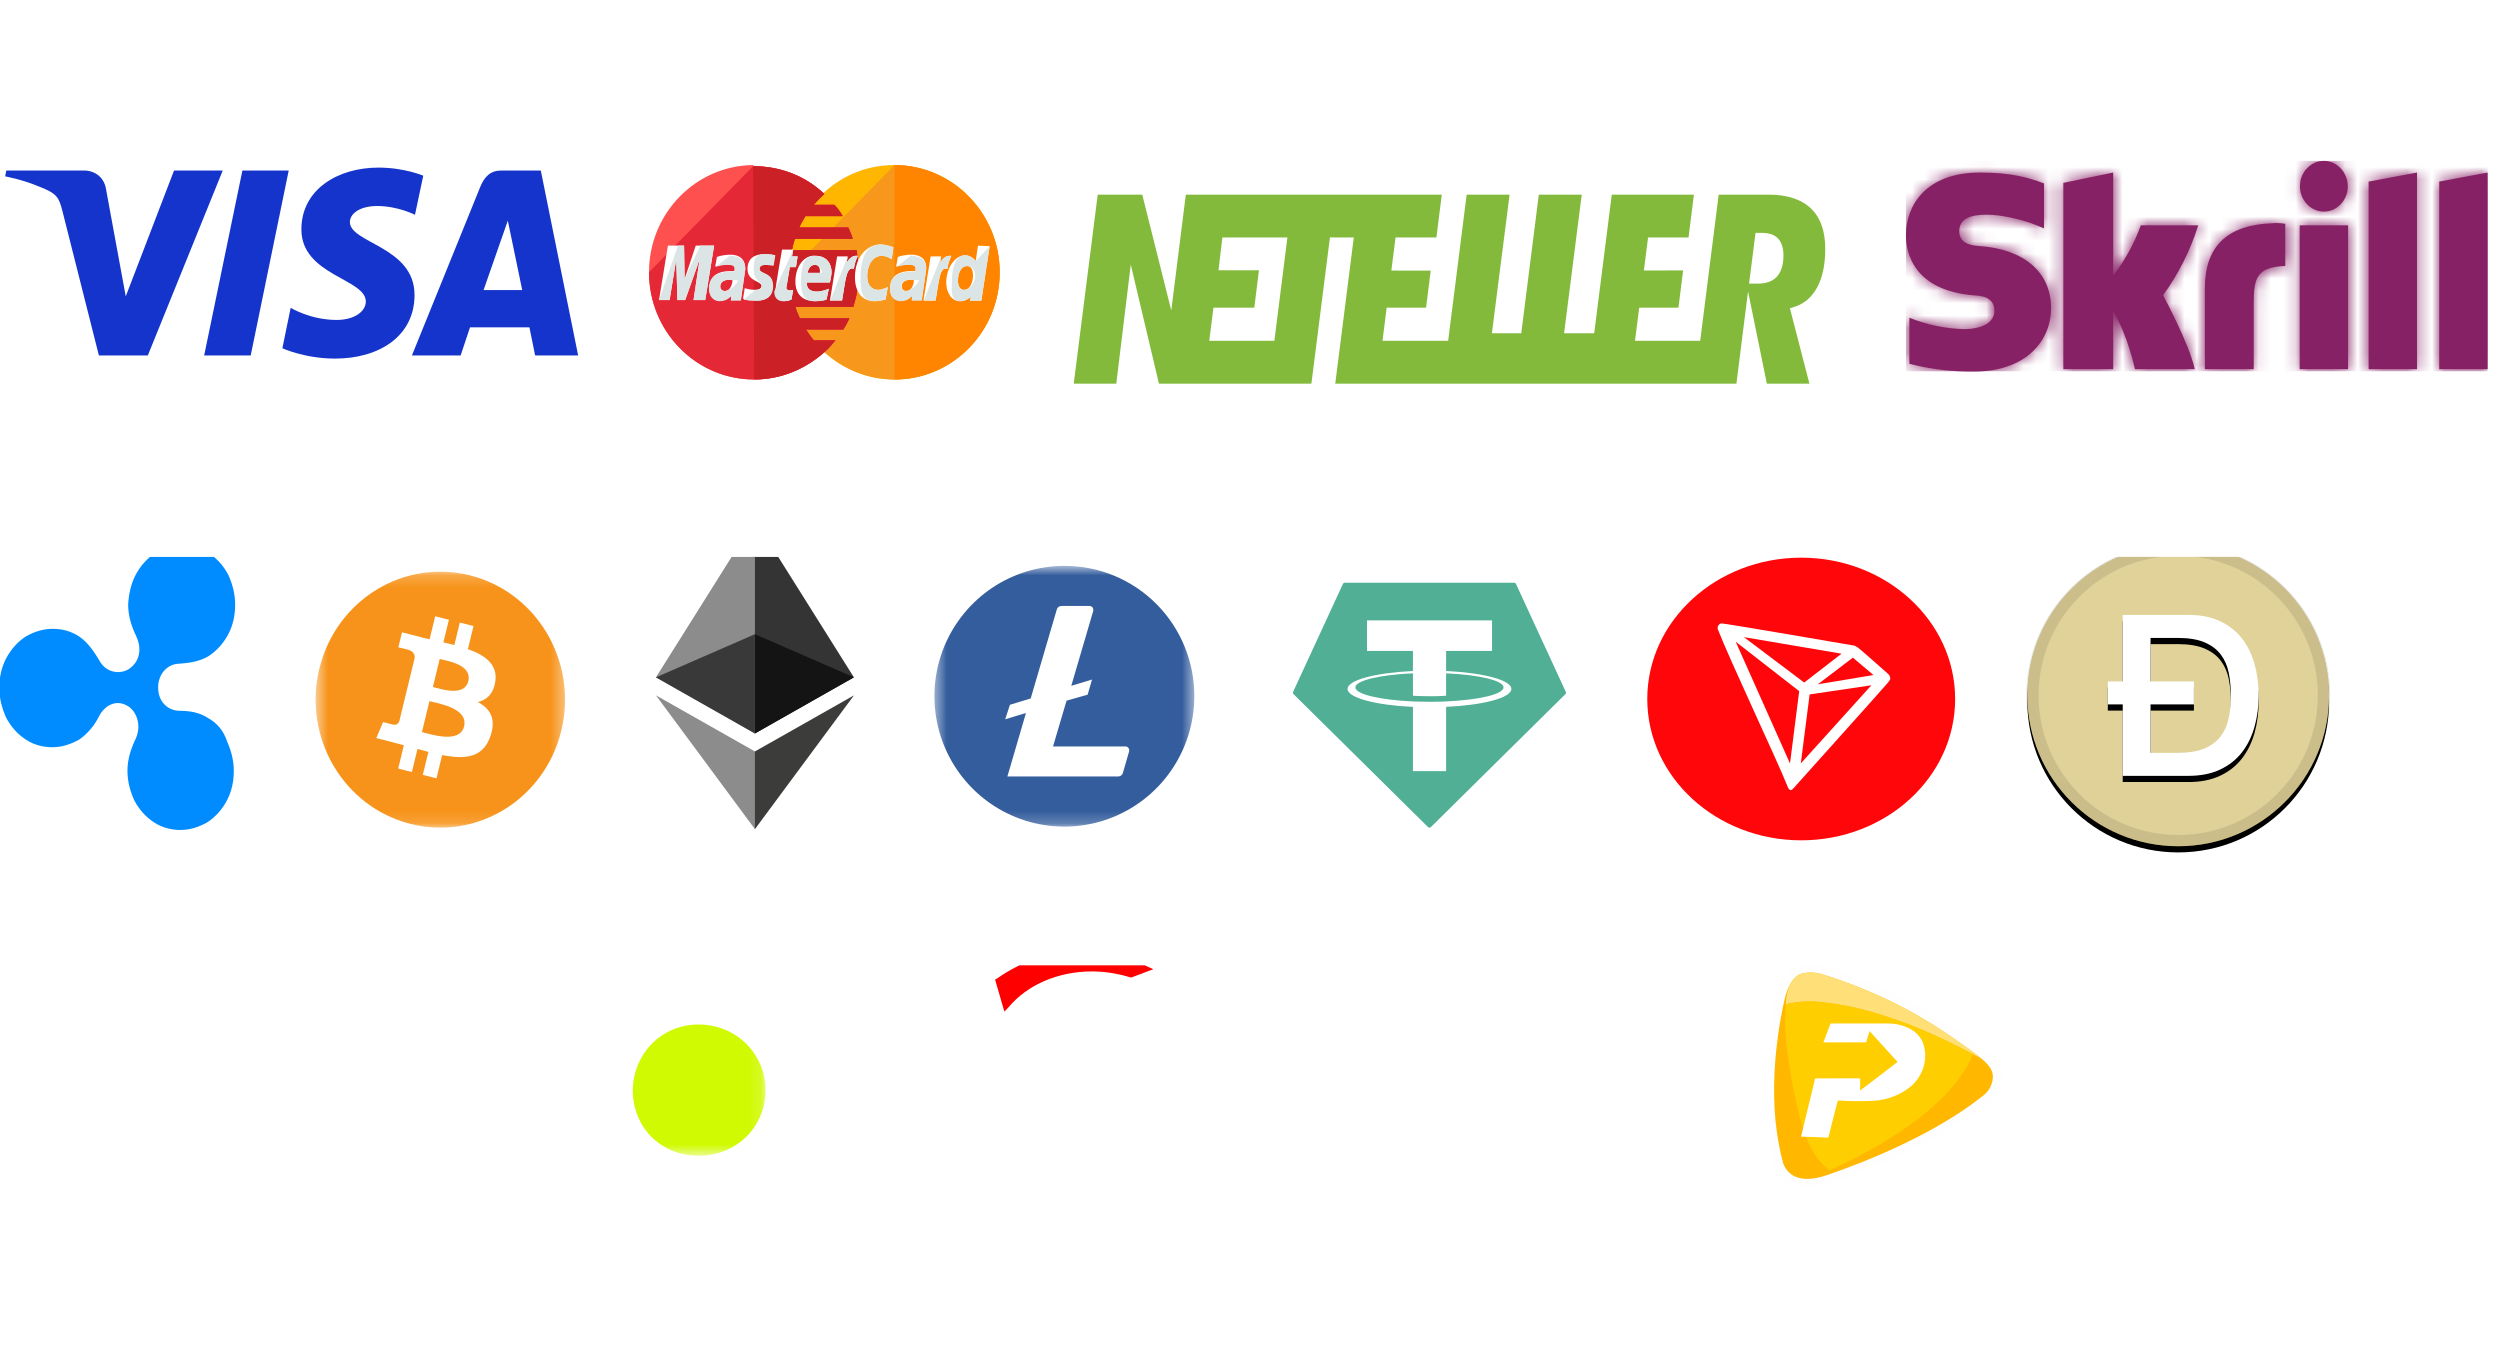 <svg width="202" height="110" viewBox="0 0 202 110" fill="none" xmlns="http://www.w3.org/2000/svg">
<path d="M30.582 13.542C27.299 13.542 24.352 15.303 24.352 18.535C24.352 22.257 29.558 22.511 29.558 24.363C29.558 25.143 28.676 25.851 27.193 25.851C25.075 25.851 23.487 24.871 23.487 24.871L22.816 28.139C22.816 28.139 24.634 28.974 27.07 28.974C30.67 28.974 33.494 27.14 33.494 23.836C33.494 19.915 28.27 19.66 28.27 17.936C28.27 17.318 28.994 16.646 30.476 16.646C32.153 16.646 33.53 17.355 33.53 17.355L34.2 14.195C34.183 14.195 32.682 13.542 30.582 13.542ZM0.507 13.778L0.418 14.25C0.418 14.25 1.795 14.504 3.048 15.031C4.654 15.63 4.76 15.975 5.043 17.046L7.99 28.72H11.944L17.998 13.778H14.062L10.161 23.945L8.573 15.321C8.432 14.341 7.69 13.778 6.772 13.778H0.507ZM19.586 13.778L16.497 28.72H20.257L23.328 13.778H19.586ZM40.519 13.778C39.619 13.778 39.142 14.268 38.789 15.14L33.283 28.72H37.219L37.977 26.451H42.778L43.237 28.72H46.714L43.696 13.778H40.519ZM41.031 17.827L42.196 23.437H39.072L41.031 17.827Z" fill="#1434CB"/>
<path d="M80.775 22C80.775 26.767 76.997 30.663 72.274 30.663C67.597 30.663 63.773 26.767 63.773 22C63.773 17.233 67.552 13.338 72.229 13.338C76.997 13.338 80.775 17.233 80.775 22Z" fill="#FFB600"/>
<path d="M72.274 13.338C76.952 13.338 80.775 17.233 80.775 22C80.775 26.767 76.997 30.663 72.274 30.663C67.597 30.663 63.773 26.767 63.773 22" fill="#F7981D"/>
<path d="M72.274 13.338C76.952 13.338 80.775 17.233 80.775 22C80.775 26.767 76.997 30.663 72.274 30.663" fill="#FF8500"/>
<path d="M60.85 13.338C56.217 13.383 52.439 17.233 52.439 22C52.439 26.767 56.217 30.663 60.94 30.663C63.144 30.663 65.123 29.792 66.652 28.417C66.967 28.142 67.237 27.821 67.507 27.5H65.752C65.528 27.225 65.303 26.904 65.123 26.629H68.136C68.316 26.354 68.496 26.033 68.631 25.712H64.628C64.493 25.438 64.358 25.117 64.268 24.796H68.946C69.216 23.925 69.396 23.008 69.396 22.046C69.396 21.404 69.306 20.808 69.216 20.212H63.998C64.043 19.892 64.133 19.617 64.223 19.296H68.901C68.811 18.975 68.676 18.654 68.541 18.379H64.583C64.718 18.058 64.898 17.783 65.078 17.462H68.091C67.911 17.142 67.686 16.821 67.417 16.546H65.752C66.022 16.225 66.292 15.95 66.607 15.675C65.123 14.254 63.099 13.429 60.895 13.429C60.895 13.338 60.895 13.338 60.85 13.338Z" fill="#FF5050"/>
<path d="M52.439 22C52.439 26.767 56.217 30.663 60.94 30.663C63.144 30.663 65.123 29.792 66.652 28.417C66.967 28.142 67.237 27.821 67.507 27.5H65.752C65.528 27.225 65.303 26.904 65.123 26.629H68.136C68.316 26.354 68.496 26.033 68.631 25.712H64.628C64.493 25.438 64.358 25.117 64.268 24.796H68.946C69.216 23.925 69.396 23.008 69.396 22.046C69.396 21.404 69.306 20.808 69.216 20.212H63.998C64.043 19.892 64.133 19.617 64.223 19.296H68.901C68.811 18.975 68.676 18.654 68.541 18.379H64.583C64.718 18.058 64.898 17.783 65.078 17.462H68.091C67.911 17.142 67.686 16.821 67.417 16.546H65.752C66.022 16.225 66.292 15.95 66.607 15.675C65.123 14.254 63.099 13.429 60.895 13.429H60.85" fill="#E52836"/>
<path d="M60.94 30.663C63.144 30.663 65.123 29.792 66.652 28.417C66.967 28.142 67.237 27.821 67.507 27.5H65.753C65.528 27.225 65.303 26.904 65.123 26.629H68.136C68.316 26.354 68.496 26.033 68.631 25.712H64.628C64.493 25.438 64.358 25.117 64.268 24.796H68.946C69.216 23.925 69.396 23.008 69.396 22.046C69.396 21.404 69.306 20.808 69.216 20.212H63.998C64.043 19.892 64.133 19.617 64.223 19.296H68.901C68.811 18.975 68.676 18.654 68.541 18.379H64.583C64.718 18.058 64.898 17.783 65.078 17.462H68.091C67.912 17.142 67.687 16.821 67.417 16.546H65.753C66.022 16.225 66.292 15.95 66.607 15.675C65.123 14.254 63.099 13.429 60.895 13.429H60.85" fill="#CB2026"/>
<path d="M63.953 24.2L64.088 23.421C64.043 23.421 63.953 23.467 63.863 23.467C63.548 23.467 63.504 23.283 63.548 23.192L63.818 21.587H64.313L64.448 20.717H63.998L64.088 20.167H63.189C63.189 20.167 62.649 23.192 62.649 23.558C62.649 24.108 62.964 24.337 63.368 24.337C63.638 24.337 63.863 24.246 63.953 24.2ZM64.268 22.733C64.268 24.017 65.123 24.337 65.842 24.337C66.517 24.337 66.787 24.2 66.787 24.2L66.967 23.329C66.967 23.329 66.472 23.558 66.022 23.558C65.033 23.558 65.213 22.825 65.213 22.825H67.057C67.057 22.825 67.192 22.229 67.192 22C67.192 21.404 66.877 20.671 65.887 20.671C64.943 20.579 64.268 21.587 64.268 22.733ZM65.842 21.404C66.337 21.404 66.247 22 66.247 22.046H65.258C65.258 22 65.347 21.404 65.842 21.404ZM71.555 24.2L71.734 23.192C71.734 23.192 71.285 23.421 70.97 23.421C70.34 23.421 70.07 22.917 70.07 22.367C70.07 21.267 70.61 20.671 71.24 20.671C71.689 20.671 72.049 20.946 72.049 20.946L72.184 19.983C72.184 19.983 71.644 19.754 71.15 19.754C70.115 19.754 69.081 20.671 69.081 22.413C69.081 23.558 69.621 24.337 70.7 24.337C71.06 24.337 71.555 24.2 71.555 24.2ZM59.006 20.579C58.376 20.579 57.926 20.762 57.926 20.762L57.791 21.542C57.791 21.542 58.196 21.358 58.781 21.358C59.096 21.358 59.365 21.404 59.365 21.679C59.365 21.863 59.321 21.908 59.321 21.908H58.916C58.151 21.908 57.297 22.229 57.297 23.283C57.297 24.108 57.836 24.292 58.151 24.292C58.781 24.292 59.051 23.879 59.096 23.879L59.051 24.246H59.86L60.22 21.725C60.22 20.625 59.321 20.579 59.006 20.579ZM59.186 22.642C59.186 22.779 59.096 23.512 58.556 23.512C58.286 23.512 58.196 23.283 58.196 23.146C58.196 22.917 58.331 22.596 59.006 22.596C59.141 22.642 59.186 22.642 59.186 22.642ZM61.075 24.292C61.3 24.292 62.424 24.337 62.424 23.1C62.424 21.954 61.345 22.183 61.345 21.725C61.345 21.496 61.525 21.404 61.839 21.404C61.974 21.404 62.469 21.45 62.469 21.45L62.604 20.625C62.604 20.625 62.289 20.533 61.749 20.533C61.075 20.533 60.4 20.808 60.4 21.725C60.4 22.779 61.525 22.688 61.525 23.1C61.525 23.375 61.21 23.421 60.985 23.421C60.58 23.421 60.175 23.283 60.175 23.283L60.04 24.108C60.085 24.2 60.31 24.292 61.075 24.292ZM79.021 19.846L78.841 21.083C78.841 21.083 78.481 20.625 77.986 20.625C77.177 20.625 76.457 21.633 76.457 22.825C76.457 23.558 76.817 24.337 77.582 24.337C78.121 24.337 78.436 23.971 78.436 23.971L78.391 24.292H79.291L79.965 19.892L79.021 19.846ZM78.616 22.275C78.616 22.779 78.391 23.421 77.896 23.421C77.582 23.421 77.402 23.146 77.402 22.688C77.402 21.954 77.716 21.496 78.121 21.496C78.436 21.496 78.616 21.725 78.616 22.275ZM54.103 24.246L54.643 20.946L54.733 24.246H55.362L56.532 20.946L56.037 24.246H56.982L57.701 19.846H56.217L55.318 22.55L55.273 19.846H53.968L53.248 24.246H54.103ZM68.046 24.246C68.316 22.733 68.361 21.496 68.991 21.725C69.081 21.129 69.216 20.9 69.306 20.671H69.126C68.721 20.671 68.406 21.221 68.406 21.221L68.496 20.717H67.641L67.057 24.292H68.046V24.246ZM73.624 20.579C72.994 20.579 72.544 20.762 72.544 20.762L72.409 21.542C72.409 21.542 72.814 21.358 73.399 21.358C73.713 21.358 73.983 21.404 73.983 21.679C73.983 21.863 73.938 21.908 73.938 21.908H73.534C72.769 21.908 71.914 22.229 71.914 23.283C71.914 24.108 72.454 24.292 72.769 24.292C73.399 24.292 73.668 23.879 73.713 23.879L73.668 24.246H74.478L74.838 21.725C74.883 20.625 73.938 20.579 73.624 20.579ZM73.848 22.642C73.848 22.779 73.758 23.512 73.219 23.512C72.949 23.512 72.859 23.283 72.859 23.146C72.859 22.917 72.994 22.596 73.668 22.596C73.803 22.642 73.803 22.642 73.848 22.642ZM75.603 24.246C75.872 22.733 75.917 21.496 76.547 21.725C76.637 21.129 76.772 20.9 76.862 20.671H76.682C76.277 20.671 75.962 21.221 75.962 21.221L76.052 20.717H75.198L74.613 24.292H75.603V24.246Z" fill="white"/>
<path d="M62.559 23.558C62.559 24.108 62.874 24.337 63.279 24.337C63.593 24.337 63.863 24.246 63.953 24.2L64.088 23.421C64.043 23.421 63.953 23.467 63.863 23.467C63.548 23.467 63.504 23.283 63.548 23.192L63.818 21.587H64.313L64.448 20.717H63.998L64.088 20.167M64.718 22.733C64.718 24.017 65.123 24.337 65.842 24.337C66.517 24.337 66.787 24.2 66.787 24.2L66.967 23.329C66.967 23.329 66.472 23.558 66.022 23.558C65.033 23.558 65.213 22.825 65.213 22.825H67.057C67.057 22.825 67.192 22.229 67.192 22C67.192 21.404 66.877 20.671 65.887 20.671C64.943 20.579 64.718 21.587 64.718 22.733ZM65.842 21.404C66.337 21.404 66.427 22 66.427 22.046H65.258C65.258 22 65.347 21.404 65.842 21.404ZM71.555 24.2L71.734 23.192C71.734 23.192 71.285 23.421 70.97 23.421C70.34 23.421 70.07 22.917 70.07 22.367C70.07 21.267 70.61 20.671 71.24 20.671C71.689 20.671 72.049 20.946 72.049 20.946L72.184 19.983C72.184 19.983 71.644 19.754 71.15 19.754C70.115 19.754 69.531 20.671 69.531 22.413C69.531 23.558 69.621 24.337 70.7 24.337C71.06 24.337 71.555 24.2 71.555 24.2ZM57.791 21.587C57.791 21.587 58.196 21.404 58.781 21.404C59.096 21.404 59.365 21.45 59.365 21.725C59.365 21.908 59.321 21.954 59.321 21.954H58.916C58.151 21.954 57.297 22.275 57.297 23.329C57.297 24.154 57.836 24.337 58.151 24.337C58.781 24.337 59.051 23.925 59.096 23.925L59.051 24.292H59.86L60.22 21.771C60.22 20.717 59.321 20.671 58.961 20.671M59.635 22.642C59.635 22.779 59.096 23.512 58.556 23.512C58.286 23.512 58.196 23.283 58.196 23.146C58.196 22.917 58.331 22.596 59.006 22.596C59.141 22.642 59.635 22.642 59.635 22.642ZM60.085 24.2C60.085 24.2 60.355 24.292 61.12 24.292C61.345 24.292 62.469 24.337 62.469 23.1C62.469 21.954 61.389 22.183 61.389 21.725C61.389 21.496 61.569 21.404 61.884 21.404C62.019 21.404 62.514 21.45 62.514 21.45L62.649 20.625C62.649 20.625 62.334 20.533 61.794 20.533C61.12 20.533 60.895 20.808 60.895 21.725C60.895 22.779 61.569 22.688 61.569 23.1C61.569 23.375 61.255 23.421 61.03 23.421M78.841 21.083C78.841 21.083 78.481 20.625 77.986 20.625C77.177 20.625 76.907 21.633 76.907 22.825C76.907 23.558 76.817 24.337 77.582 24.337C78.121 24.337 78.436 23.971 78.436 23.971L78.391 24.292H79.291L79.965 19.892M78.796 22.275C78.796 22.779 78.391 23.421 77.896 23.421C77.582 23.421 77.402 23.146 77.402 22.688C77.402 21.954 77.716 21.496 78.121 21.496C78.436 21.496 78.796 21.725 78.796 22.275ZM54.103 24.246L54.643 20.946L54.733 24.246H55.362L56.532 20.946L56.037 24.246H56.982L57.701 19.846H56.577L55.318 22.55L55.273 19.846H54.778L53.248 24.246H54.103ZM67.102 24.246H68.046C68.316 22.733 68.361 21.496 68.991 21.725C69.081 21.129 69.216 20.9 69.306 20.671H69.126C68.721 20.671 68.406 21.221 68.406 21.221L68.496 20.717M72.409 21.587C72.409 21.587 72.814 21.404 73.399 21.404C73.713 21.404 73.983 21.45 73.983 21.725C73.983 21.908 73.938 21.954 73.938 21.954H73.534C72.769 21.954 71.914 22.275 71.914 23.329C71.914 24.154 72.454 24.337 72.769 24.337C73.399 24.337 73.668 23.925 73.713 23.925L73.668 24.292H74.478L74.838 21.771C74.838 20.717 73.938 20.671 73.579 20.671M74.253 22.642C74.253 22.779 73.713 23.512 73.174 23.512C72.904 23.512 72.814 23.283 72.814 23.146C72.814 22.917 72.949 22.596 73.624 22.596C73.803 22.642 74.253 22.642 74.253 22.642ZM74.658 24.246H75.603C75.872 22.733 75.917 21.496 76.547 21.725C76.637 21.129 76.772 20.9 76.862 20.671H76.682C76.277 20.671 75.962 21.221 75.962 21.221L76.052 20.717" fill="#DCE5E5"/>
<path d="M146.371 16.888C145.597 16.116 144.426 15.727 142.891 15.727H138.87L137.376 27.537H132.109L132.448 24.858H135.62L135.996 21.848L132.825 21.855L133.165 19.187H136.433L136.867 15.728H130.231L128.812 26.93H126.377L127.805 15.727H124.336L122.917 26.93H120.545L121.975 15.727H118.507L117.011 27.537H111.706L112.042 24.858H115.227L115.603 21.865L112.421 21.861L112.759 19.188H116.063L116.495 15.727H95.815L94.638 25.085L92.294 15.727H88.695L86.758 31H90.195L91.367 21.383L93.642 31H105.961L107.459 19.187H109.386L107.888 31H140.302L141.242 23.543L142.762 31H146.201L144.625 24.907L144.986 24.794C145.78 24.546 146.399 24.014 146.83 23.217C147.261 22.412 147.48 21.379 147.48 20.137C147.48 18.692 147.117 17.629 146.37 16.887L146.371 16.888ZM102.97 27.537H97.708L98.048 24.858H101.348L101.723 21.84H98.454L98.769 19.188H104.023L102.969 27.537L102.97 27.537ZM143.537 22.393C143.191 22.744 142.69 22.916 142.004 22.916H141.324L141.846 18.817H142.346C142.915 18.817 143.33 18.95 143.617 19.221C143.84 19.434 144.106 19.854 144.106 20.649C144.105 21.61 143.796 22.127 143.536 22.392L143.537 22.393Z" fill="#83BA3B"/>
<path d="M185.814 29.833H189.724V18.207H185.814V29.833ZM183.602 18.039C179.988 18.165 178.152 19.88 178.152 23.288V29.833H182.101V24.501C182.101 22.451 182.358 21.573 184.649 21.489V18.081C184.392 18.039 184.116 18.018 183.839 18.018L183.602 18.039ZM154 19.001C154 20.34 154.553 23.497 159.589 23.873C160.023 23.894 161.149 23.978 161.149 25.107C161.149 26.027 160.221 26.592 158.661 26.592C157.16 26.55 155.679 26.236 154.276 25.672V29.394C155.975 29.833 157.732 30.042 159.49 30.021C163.795 30.021 165.73 27.449 165.73 24.898C165.73 22.012 163.558 20.13 159.944 19.88C159.45 19.838 158.305 19.775 158.305 18.667C158.305 17.349 159.944 17.349 160.576 17.349C161.662 17.349 163.064 17.684 164.071 18.018C164.071 18.018 164.624 18.228 165.118 18.437L165.158 18.458V14.819L165.098 14.798C163.913 14.359 162.531 13.941 159.984 13.941C155.56 13.941 154 16.659 154 19.001ZM166.718 14.777V29.833H170.746V25.17C171.911 27.031 172.504 29.833 172.504 29.833H177.342C176.868 27.721 174.775 23.852 174.775 23.852C176.019 22.159 176.967 20.256 177.618 18.207H172.978C172.445 19.67 171.694 21.05 170.746 22.263V13.941L166.718 14.777ZM191.383 14.673V29.833H195.293V13.941L191.383 14.673ZM197.09 14.673V29.833H201V13.941L197.09 14.673ZM187.769 13C186.703 13 185.834 13.92 185.834 15.049C185.834 16.178 186.703 17.098 187.769 17.098C188.835 17.098 189.704 16.178 189.704 15.049C189.684 13.92 188.835 13 187.769 13Z" fill="#872165"/>
<mask id="mask0_167_9" style="mask-type:luminance" maskUnits="userSpaceOnUse" x="154" y="13" width="47" height="18">
<path d="M185.814 29.833H189.724V18.207H185.814V29.833ZM183.602 18.039C179.988 18.165 178.152 19.88 178.152 23.288V29.833H182.101V24.501C182.101 22.451 182.358 21.573 184.649 21.489V18.081C184.392 18.039 184.116 18.018 183.839 18.018L183.602 18.039ZM154 19.001C154 20.34 154.553 23.497 159.589 23.873C160.023 23.894 161.149 23.978 161.149 25.107C161.149 26.027 160.221 26.592 158.661 26.592C157.16 26.55 155.679 26.236 154.276 25.672V29.394C155.975 29.833 157.732 30.042 159.49 30.021C163.795 30.021 165.73 27.449 165.73 24.898C165.73 22.012 163.558 20.13 159.944 19.88C159.45 19.838 158.305 19.775 158.305 18.667C158.305 17.349 159.944 17.349 160.576 17.349C161.662 17.349 163.064 17.684 164.071 18.018C164.071 18.018 164.624 18.228 165.118 18.437L165.158 18.458V14.819L165.098 14.798C163.913 14.359 162.531 13.941 159.984 13.941C155.56 13.941 154 16.659 154 19.001ZM166.718 14.777V29.833H170.746V25.17C171.911 27.031 172.504 29.833 172.504 29.833H177.342C176.868 27.721 174.775 23.852 174.775 23.852C176.019 22.159 176.967 20.256 177.618 18.207H172.978C172.445 19.67 171.694 21.05 170.746 22.263V13.941L166.718 14.777ZM191.383 14.673V29.833H195.293V13.941L191.383 14.673ZM197.09 14.673V29.833H201V13.941L197.09 14.673ZM187.769 13C186.703 13 185.834 13.92 185.834 15.049C185.834 16.178 186.703 17.098 187.769 17.098C188.835 17.098 189.704 16.178 189.704 15.049C189.684 13.92 188.835 13 187.769 13Z" fill="white"/>
</mask>
<g mask="url(#mask0_167_9)">
<path d="M201 13H154V30H201V13Z" fill="#872165"/>
</g>
<g clip-path="url(#clip0_167_9)">
<path d="M16.852 58.045C16.136 57.555 15.31 57.432 14.484 57.432C13.823 57.432 12.777 56.941 12.777 55.531C12.777 55.04 12.942 54.549 13.272 54.181C13.603 53.813 14.043 53.629 14.484 53.629C15.31 53.568 16.136 53.445 16.852 53.016C17.513 52.587 18.064 51.973 18.449 51.237C18.835 50.501 19 49.704 19 48.845C19 47.987 18.78 47.189 18.449 46.453C18.064 45.717 17.513 45.104 16.852 44.675C16.191 44.245 15.475 44.061 14.704 44.061C13.933 44.061 13.217 44.307 12.556 44.675C11.896 45.104 11.345 45.717 10.959 46.453C10.574 47.189 10.409 47.987 10.354 48.845C10.354 49.765 10.629 50.624 11.014 51.421C11.345 52.096 11.51 53.323 10.409 54.059C10.023 54.304 9.527 54.365 9.087 54.243C8.646 54.12 8.261 53.813 8.04 53.384C7.6 52.648 7.104 51.912 6.388 51.421C5.727 50.992 5.011 50.808 4.24 50.808C3.469 50.808 2.754 51.053 2.093 51.421C1.432 51.851 0.881 52.464 0.496 53.2C0.11 53.936 -0.055 54.733 -0.055 55.592C-0.055 56.451 0.165 57.248 0.496 57.984C0.881 58.72 1.432 59.333 2.093 59.763C2.754 60.192 3.469 60.376 4.24 60.376C5.011 60.376 5.727 60.131 6.388 59.763C7.104 59.272 7.655 58.597 8.04 57.8C8.371 57.187 9.252 56.389 10.354 57.064C10.739 57.309 11.014 57.739 11.124 58.229C11.235 58.72 11.18 59.211 10.959 59.701C10.574 60.499 10.298 61.357 10.298 62.277C10.298 63.136 10.519 63.933 10.849 64.669C11.235 65.405 11.785 66.019 12.446 66.448C13.107 66.877 13.823 67.061 14.594 67.061C15.365 67.061 16.081 66.816 16.742 66.448C17.403 66.019 17.953 65.405 18.339 64.669C18.724 63.933 18.89 63.136 18.89 62.277C18.89 61.419 18.669 60.621 18.339 59.885C18.064 59.027 17.513 58.413 16.852 58.045Z" fill="#008CFF"/>
</g>
<mask id="mask1_167_9" style="mask-type:luminance" maskUnits="userSpaceOnUse" x="25" y="46" width="21" height="21">
<path d="M45.656 46.191H25.5V66.875H45.656V46.191Z" fill="white"/>
</mask>
<g mask="url(#mask1_167_9)">
<path d="M45.355 59.034C44.008 64.575 38.54 67.947 33.139 66.565C27.741 65.184 24.455 59.572 25.802 54.032C27.147 48.491 32.616 45.119 38.015 46.5C43.415 47.881 46.701 53.494 45.355 59.034Z" fill="#F7931A"/>
<path d="M40.023 55.059C40.223 53.683 39.202 52.943 37.806 52.45L38.259 50.585L37.153 50.302L36.712 52.118C36.421 52.043 36.122 51.973 35.825 51.904L36.27 50.076L35.164 49.794L34.711 51.657C34.47 51.601 34.234 51.545 34.005 51.487L34.006 51.481L32.481 51.09L32.187 52.302C32.187 52.302 33.007 52.495 32.99 52.507C33.438 52.622 33.519 52.926 33.505 53.167L32.989 55.291C33.02 55.299 33.06 55.311 33.104 55.329C33.067 55.32 33.028 55.309 32.987 55.299L32.264 58.275C32.209 58.414 32.07 58.624 31.757 58.544C31.768 58.561 30.953 58.339 30.953 58.339L30.404 59.638L31.844 60.006C32.111 60.075 32.374 60.147 32.632 60.215L32.175 62.1L33.279 62.383L33.733 60.517C34.034 60.601 34.327 60.679 34.614 60.752L34.162 62.609L35.268 62.892L35.726 61.01C37.612 61.376 39.03 61.228 39.627 59.478C40.108 58.069 39.603 57.256 38.611 56.725C39.334 56.554 39.877 56.067 40.023 55.059ZM37.496 58.695C37.154 60.104 34.841 59.343 34.092 59.152L34.699 56.653C35.449 56.845 37.853 57.225 37.496 58.695ZM37.838 55.039C37.526 56.321 35.601 55.669 34.977 55.51L35.527 53.244C36.152 53.404 38.162 53.702 37.838 55.039Z" fill="white"/>
</g>
<g clip-path="url(#clip1_167_9)">
<path d="M60.998 42L60.823 42.569V59.096L60.998 59.264L68.995 54.729L60.998 42Z" fill="#343434"/>
<path d="M60.998 42L53 54.729L60.998 59.264V51.242V42Z" fill="#8C8C8C"/>
<path d="M60.998 60.716L60.899 60.831V66.719L60.998 66.994L69 56.184L60.998 60.716Z" fill="#3C3C3B"/>
<path d="M60.998 66.994V60.716L53 56.184L60.998 66.994Z" fill="#8C8C8C"/>
<path d="M60.998 59.264L68.995 54.729L60.998 51.242V59.264Z" fill="#141414"/>
<path d="M53 54.729L60.998 59.264V51.242L53 54.729Z" fill="#393939"/>
</g>
<mask id="mask2_167_9" style="mask-type:luminance" maskUnits="userSpaceOnUse" x="75" y="45" width="22" height="22">
<path d="M96.5 45.723H75.5V66.791H96.5V45.723Z" fill="white"/>
</mask>
<g mask="url(#mask2_167_9)">
<path d="M86 65.651C91.172 65.651 95.364 61.445 95.364 56.257C95.364 51.069 91.172 46.863 86 46.863C80.829 46.863 76.637 51.069 76.637 56.257C76.637 61.445 80.829 65.651 86 65.651Z" fill="white"/>
<path d="M86 45.723C83.923 45.723 81.893 46.34 80.166 47.498C78.44 48.656 77.094 50.301 76.299 52.226C75.504 54.151 75.297 56.269 75.702 58.312C76.107 60.355 77.107 62.233 78.575 63.706C80.044 65.179 81.915 66.182 83.952 66.589C85.988 66.995 88.1 66.787 90.018 65.989C91.937 65.192 93.577 63.842 94.73 62.109C95.884 60.377 96.5 58.34 96.5 56.257C96.504 54.878 96.237 53.511 95.715 52.235C95.192 50.959 94.424 49.799 93.455 48.821C92.486 47.843 91.334 47.066 90.065 46.534C88.796 46.002 87.436 45.727 86.061 45.723H86ZM86.178 56.614L85.085 60.312H90.932C90.971 60.311 91.01 60.317 91.046 60.331C91.082 60.345 91.115 60.365 91.144 60.392C91.172 60.418 91.195 60.45 91.211 60.486C91.227 60.521 91.236 60.559 91.237 60.598V60.695L90.729 62.455C90.706 62.538 90.656 62.611 90.587 62.662C90.518 62.713 90.433 62.739 90.347 62.736H81.398L82.898 57.609L81.22 58.119L81.602 56.946L83.28 56.435L85.39 49.243C85.413 49.16 85.463 49.087 85.532 49.036C85.602 48.986 85.686 48.959 85.771 48.962H88.034C88.073 48.961 88.111 48.967 88.148 48.981C88.184 48.994 88.217 49.015 88.246 49.041C88.274 49.068 88.297 49.1 88.313 49.135C88.329 49.171 88.338 49.209 88.339 49.248V49.345L86.559 55.415L88.237 54.905L87.881 56.129L86.178 56.614Z" fill="#345D9D"/>
</g>
<path fill-rule="evenodd" clip-rule="evenodd" d="M108.509 47.181L104.487 55.894C104.472 55.927 104.467 55.963 104.473 55.999C104.48 56.034 104.497 56.067 104.522 56.091L115.385 66.828C115.416 66.858 115.457 66.875 115.5 66.875C115.543 66.875 115.584 66.858 115.615 66.828L126.478 56.092C126.503 56.067 126.521 56.035 126.527 55.999C126.533 55.964 126.528 55.927 126.513 55.895L122.491 47.181C122.478 47.152 122.457 47.127 122.431 47.11C122.404 47.093 122.374 47.083 122.343 47.083H108.659C108.628 47.083 108.597 47.092 108.57 47.109C108.544 47.126 108.523 47.151 108.509 47.181Z" fill="#50AF95"/>
<path fill-rule="evenodd" clip-rule="evenodd" d="M116.846 56.675C116.771 56.681 116.383 56.704 115.516 56.704C114.827 56.704 114.337 56.684 114.165 56.675C111.501 56.558 109.513 56.095 109.513 55.54C109.513 54.986 111.501 54.523 114.165 54.404V56.214C114.34 56.226 114.838 56.256 115.528 56.256C116.355 56.256 116.769 56.221 116.844 56.215V54.405C119.502 54.523 121.487 54.987 121.487 55.54C121.487 56.094 119.503 56.557 116.844 56.675L116.846 56.675ZM116.846 54.218V52.598H120.557V50.128H110.455V52.598H114.165V54.217C111.15 54.356 108.882 54.952 108.882 55.667C108.882 56.382 111.15 56.978 114.165 57.117V62.308H116.846V57.115C119.854 56.977 122.118 56.381 122.118 55.667C122.118 54.952 119.856 54.356 116.846 54.217L116.846 54.218Z" fill="white"/>
<path d="M145.537 67.898C152.409 67.898 157.975 62.785 157.975 56.479C157.975 50.173 152.409 45.06 145.537 45.06C138.666 45.06 133.1 50.173 133.1 56.479C133.1 62.785 138.67 67.898 145.537 67.898Z" fill="#FF060A"/>
<path d="M152.533 54.429C151.847 53.844 150.894 52.954 150.122 52.324L150.074 52.297C149.998 52.242 149.912 52.196 149.822 52.164C147.953 51.845 139.261 50.352 139.095 50.37C139.047 50.374 138.999 50.393 138.961 50.415L138.918 50.447C138.866 50.498 138.823 50.557 138.799 50.626L138.79 50.653V50.803V50.826C139.766 53.328 143.631 61.52 144.394 63.447C144.441 63.579 144.527 63.826 144.689 63.839H144.727C144.813 63.839 145.185 63.387 145.185 63.387C145.185 63.387 151.823 56 152.495 55.214C152.581 55.118 152.657 55.013 152.724 54.904C152.743 54.817 152.733 54.73 152.7 54.648C152.667 54.566 152.605 54.488 152.533 54.429ZM146.881 55.292L149.712 53.137L151.375 54.543L146.881 55.292ZM145.78 55.15L140.905 51.479L148.797 52.817L145.78 55.15ZM146.219 56.109L151.208 55.37L145.504 61.684L146.219 56.109ZM140.243 51.849L145.375 55.844L144.632 61.689L140.243 51.849Z" fill="white"/>
<g clip-path="url(#clip2_167_9)">
<g filter="url(#filter0_d_167_9)">
<path d="M176 68.375C182.731 68.375 188.188 62.919 188.188 56.188C188.188 49.456 182.731 44 176 44C169.269 44 163.812 49.456 163.812 56.188C163.812 62.919 169.269 68.375 176 68.375Z" fill="black"/>
</g>
<path d="M176 68.375C182.731 68.375 188.188 62.919 188.188 56.188C188.188 49.456 182.731 44 176 44C169.269 44 163.812 49.456 163.812 56.188C163.812 62.919 169.269 68.375 176 68.375Z" fill="#C3A634"/>
<path style="mix-blend-mode:soft-light" d="M176 68.375C182.731 68.375 188.188 62.919 188.188 56.188C188.188 49.456 182.731 44 176 44C169.269 44 163.812 49.456 163.812 56.188C163.812 62.919 169.269 68.375 176 68.375Z" fill="url(#paint0_linear_167_9)"/>
<path d="M176 67.969C182.507 67.969 187.781 62.694 187.781 56.188C187.781 49.681 182.507 44.406 176 44.406C169.493 44.406 164.219 49.681 164.219 56.188C164.219 62.694 169.493 67.969 176 67.969Z" stroke="black" stroke-opacity="0.097"/>
<g filter="url(#filter1_d_167_9)">
<path d="M173.764 55.059H177.269V56.916H173.764V60.83H175.975C176.85 60.83 177.566 60.712 178.123 60.475C178.68 60.239 179.118 59.911 179.435 59.492C179.753 59.073 179.968 58.582 180.082 58.017C180.196 57.453 180.253 56.843 180.253 56.188C180.253 55.532 180.196 54.922 180.082 54.358C179.968 53.793 179.753 53.302 179.435 52.883C179.118 52.464 178.68 52.136 178.123 51.9C177.566 51.663 176.85 51.545 175.975 51.545H173.764V55.059ZM171.517 56.916H170.312V55.059H171.517V49.688H176.838C177.82 49.688 178.671 49.857 179.39 50.197C180.109 50.537 180.696 51.002 181.152 51.59C181.607 52.179 181.946 52.868 182.167 53.657C182.389 54.446 182.5 55.289 182.5 56.188C182.5 57.086 182.389 57.929 182.167 58.718C181.946 59.507 181.607 60.196 181.152 60.785C180.696 61.373 180.109 61.838 179.39 62.178C178.671 62.518 177.82 62.688 176.838 62.688H171.517V56.916Z" fill="black"/>
</g>
<path d="M173.764 55.059H177.269V56.916H173.764V60.83H175.975C176.85 60.83 177.566 60.712 178.123 60.475C178.68 60.239 179.118 59.911 179.435 59.492C179.753 59.073 179.968 58.582 180.082 58.017C180.196 57.453 180.253 56.843 180.253 56.188C180.253 55.532 180.196 54.922 180.082 54.358C179.968 53.793 179.753 53.302 179.435 52.883C179.118 52.464 178.68 52.136 178.123 51.9C177.566 51.663 176.85 51.545 175.975 51.545H173.764V55.059ZM171.517 56.916H170.312V55.059H171.517V49.688H176.838C177.82 49.688 178.671 49.857 179.39 50.197C180.109 50.537 180.696 51.002 181.152 51.59C181.607 52.179 181.946 52.868 182.167 53.657C182.389 54.446 182.5 55.289 182.5 56.188C182.5 57.086 182.389 57.929 182.167 58.718C181.946 59.507 181.607 60.196 181.152 60.785C180.696 61.373 180.109 61.838 179.39 62.178C178.671 62.518 177.82 62.688 176.838 62.688H171.517V56.916Z" fill="white"/>
</g>
<mask id="mask3_167_9" style="mask-type:luminance" maskUnits="userSpaceOnUse" x="2" y="78" width="60" height="16">
<path d="M61.859 78.571H2.895V93.383H61.859V78.571Z" fill="white"/>
</mask>
<g mask="url(#mask3_167_9)">
<path d="M10.711 84.285V84.123C10.711 82.257 9.891 81.366 8.599 81.366C7.306 81.366 6.465 82.318 6.465 84.102V84.264C6.465 86.069 7.265 86.981 8.599 86.981C9.932 86.981 10.711 86.029 10.711 84.285ZM9.911 78.628C12.415 78.628 14.446 80.494 14.446 84.123V84.285C14.446 87.934 12.415 89.759 9.891 89.759C8.27 89.759 7.101 89.009 6.567 87.954V93.063H2.895V78.912H6.567V80.493C7.182 79.48 8.291 78.628 9.911 78.628Z" fill="white"/>
<path d="M23.211 84.207V84.044C23.211 82.2 22.431 81.308 21.2 81.308C19.908 81.308 19.148 82.22 19.148 84.065V84.227C19.148 86.011 19.927 86.924 21.138 86.924C22.349 86.924 23.211 86.012 23.211 84.207ZM15.414 84.268V84.106C15.415 80.496 17.507 78.571 19.908 78.571C21.528 78.571 22.493 79.26 23.108 80.334V78.854H26.781V89.457H23.108V87.754C22.554 88.829 21.426 89.7 19.887 89.7C17.507 89.7 15.415 87.936 15.415 84.267" fill="white"/>
<path d="M34.126 84.569L36.178 78.912H39.686L33.941 93.063H30.433L32.219 88.441L27.93 78.912H31.91L34.126 84.569Z" fill="white"/>
<path d="M39.876 89.515V87.002L44.759 81.649H40.471L40.451 78.912H49.047V81.588L44.369 86.758H49.396V89.515H39.876Z" fill="white"/>
<path d="M51.127 88.092C51.171 85.172 53.408 82.779 56.45 82.779C59.492 82.779 61.859 85.172 61.859 88.092C61.859 91.012 59.556 93.383 56.45 93.383C53.343 93.383 51.127 91.034 51.127 88.092Z" fill="#D0FA02"/>
</g>
<g clip-path="url(#clip3_167_9)">
<path d="M77.108 77.409L73.062 91.719H75.46L76.608 87.511H79.904L81.103 91.719H83.551L79.455 77.409H77.108ZM79.306 85.225H77.208L78.056 82.039C78.106 81.798 78.156 81.618 78.206 81.378C78.256 81.618 78.306 81.799 78.406 82.04L79.305 85.225H79.306ZM87.546 85.225C86.448 84.684 86.348 84.443 86.348 84.082C86.348 83.601 86.697 83.301 87.196 83.301C87.696 83.301 88.146 83.482 88.595 83.782L89.044 84.143L89.644 81.858L89.394 81.617C88.737 81.126 87.969 80.895 87.196 80.956C85.349 80.956 84.05 82.339 84.05 84.263C84.05 86.007 85.349 86.969 86.448 87.45C87.546 87.931 87.646 88.292 87.646 88.713C87.646 89.495 86.947 89.615 86.547 89.615C85.948 89.554 85.349 89.374 84.849 89.014L84.4 88.713L83.8 91.057L84.1 91.238C84.849 91.719 85.699 92.02 86.547 91.96C88.546 91.96 89.944 90.576 89.944 88.533C89.894 86.549 88.546 85.707 87.546 85.225ZM93.49 78.731L91.192 79.573V81.197H89.993V83.542H91.242V88.231C91.192 89.254 91.392 90.276 91.891 91.118C92.391 91.719 93.041 92.08 93.739 92.02C94.239 92.02 94.689 91.959 95.138 91.779L95.438 91.659L95.338 89.314L94.838 89.494C94.589 89.554 94.389 89.614 94.139 89.614C93.89 89.614 93.49 89.614 93.49 88.292V83.542H95.538V81.197H93.49V78.731ZM101.082 81.076L100.682 81.017C100.533 81.017 100.433 80.956 100.282 80.956C99.584 80.956 98.884 81.317 98.385 81.918V81.137H96.237V81.738C96.287 82.52 96.287 83.482 96.287 84.685V91.779H98.585V86.188C98.585 85.947 98.585 85.707 98.634 85.466C98.784 84.383 99.384 83.662 100.133 83.662H100.533L101.032 83.782L101.082 81.076ZM105.277 80.956C102.73 80.956 100.932 83.241 100.932 86.549C100.932 89.735 102.68 91.96 105.177 91.96C107.275 91.96 109.573 90.216 109.573 86.368C109.523 83.181 107.775 80.956 105.277 80.956ZM107.176 86.428C107.176 88.292 106.327 89.615 105.228 89.615C104.129 89.615 103.28 88.292 103.28 86.488C103.28 85.285 103.729 83.301 105.278 83.301C106.776 83.301 107.176 85.346 107.176 86.428ZM117.065 78.551C116.315 77.709 115.167 77.288 113.668 77.288C112.719 77.288 111.771 77.348 110.871 77.529L110.522 77.649V91.719H112.819V86.489C113.069 86.489 113.319 86.549 113.519 86.549C114.867 86.609 116.215 86.067 117.215 84.925C117.864 84.083 118.214 82.88 118.214 81.738C118.214 80.536 117.814 79.394 117.065 78.552V78.551ZM115.916 81.798C115.916 83.782 114.467 84.082 113.568 84.082C113.319 84.082 113.069 84.082 112.819 84.023V79.753C113.119 79.693 113.419 79.693 113.718 79.693C114.718 79.753 115.916 80.114 115.916 81.798ZM125.206 88.953V85.406C125.206 82.58 123.957 81.017 121.76 81.017C120.761 81.017 119.762 81.317 118.913 81.918L118.613 82.159L119.213 84.383L119.712 83.963C120.261 83.542 120.911 83.301 121.56 83.362C121.91 83.301 122.309 83.482 122.609 83.782C122.809 84.023 122.909 84.383 122.958 84.744C121.16 84.805 119.862 85.346 119.063 86.308C118.513 86.969 118.214 87.871 118.214 88.833C118.214 90.637 119.413 92.08 120.861 92.08H121.061C121.81 92.08 122.609 91.779 123.208 91.238L123.258 91.84H125.456L125.406 91.238C125.27 90.488 125.203 89.721 125.206 88.953ZM121.361 89.675C120.911 89.735 120.511 89.314 120.461 88.773V88.533C120.461 88.172 120.561 87.871 120.761 87.631C121.01 87.33 121.61 86.969 122.959 86.909V88.052C122.959 88.172 122.959 88.292 122.909 88.473C122.659 89.195 122.059 89.675 121.361 89.675ZM131.549 81.197L129.901 87.15C129.839 87.299 129.804 87.464 129.801 87.631C129.751 87.511 129.701 87.33 129.652 87.21L127.853 81.257H125.356L128.502 90.757C128.553 90.818 128.553 90.877 128.553 90.998C128.553 91.058 128.502 91.118 128.502 91.179C128.253 91.84 127.903 92.441 127.404 92.922C127.054 93.283 126.705 93.524 126.305 93.644L125.905 93.824L126.505 96.169L126.904 96.109C127.653 95.928 128.303 95.508 128.903 94.906C130.001 93.704 130.75 91.84 131.749 88.713L133.997 81.137L131.549 81.197Z" fill="white"/>
<path d="M81.502 81.377C83.001 79.573 85.499 78.491 88.246 78.491C89.295 78.491 90.343 78.672 91.342 78.972H91.442L93.19 78.311L92.391 77.95C90.743 77.288 89.044 76.928 87.347 76.928C84.981 76.868 82.647 77.597 80.604 79.033L80.404 79.153L81.153 81.738L81.503 81.377H81.502Z" fill="#FF0000"/>
</g>
<g clip-path="url(#clip4_167_9)">
<path fill-rule="evenodd" clip-rule="evenodd" d="M160.597 89.157C159.411 90.079 158.144 90.916 156.806 91.66C153.995 93.222 151.014 94.535 147.908 95.581C146.893 95.926 145.697 96.126 144.687 95.665C144.042 95.357 143.562 94.837 143.352 94.219C143.2 93.738 143.086 93.248 143.01 92.753C142.228 88.912 142.566 84.433 143.446 80.601C143.664 79.65 144.18 78.368 145.328 78.026C145.894 77.876 146.495 77.859 147.07 77.977C147.25 78.012 147.425 78.059 147.596 78.118C151.304 79.28 154.779 80.95 157.894 83.064C158.79 83.682 159.773 84.323 160.596 85.011C161.174 85.427 161.584 85.995 161.764 86.632C161.799 86.813 161.808 86.997 161.791 87.179C161.757 87.563 161.633 87.937 161.428 88.277C161.223 88.617 160.94 88.917 160.597 89.157Z" fill="#FEFEFE"/>
<path fill-rule="evenodd" clip-rule="evenodd" d="M144.084 94.005C144.358 94.732 145.18 95.783 147.623 94.948C151.157 93.742 156.437 91.535 160.111 88.626C160.373 88.445 160.588 88.219 160.745 87.96C160.901 87.702 160.994 87.418 161.019 87.126C161.105 86.129 160.221 85.532 157.415 83.597C154.368 81.518 150.961 79.882 147.324 78.752C146.766 78.556 146.151 78.526 145.573 78.667C144.856 78.88 144.412 79.81 144.2 80.73C143.999 81.608 142.688 87.329 143.768 92.629C143.844 93.093 143.95 93.552 144.084 94.005Z" fill="#FFB700"/>
<path fill-rule="evenodd" clip-rule="evenodd" d="M144.558 79.695C144.408 80.176 144.313 80.669 144.276 81.167V81.15C145.312 80.898 146.4 80.85 147.46 81.01C152.084 81.51 156.831 83.8 159.405 85.175L160.098 85.538C159.891 85.365 159.678 85.197 159.459 85.035L159.409 84.998L159.383 84.98L159.227 84.867L159.201 84.847L159.148 84.808L159.121 84.789L159.093 84.769L159.04 84.729L159.011 84.709L158.954 84.668L158.925 84.648L158.866 84.606L158.837 84.585L158.777 84.543L158.747 84.521L158.716 84.5L158.685 84.478L158.654 84.457L158.622 84.434L158.559 84.391L158.527 84.368L158.495 84.346L158.463 84.323L158.43 84.3L158.363 84.253L158.331 84.229L158.297 84.207L158.267 84.186L158.263 84.183L158.229 84.159L158.195 84.135L158.16 84.112L158.154 84.107L158.125 84.088L158.09 84.063L158.055 84.038L158.038 84.027L158.02 84.014L157.984 83.989L157.947 83.964L157.919 83.945L157.912 83.938L157.875 83.913L157.837 83.888L157.8 83.863H157.797L157.763 83.839L157.726 83.813L157.687 83.787L157.672 83.777L157.649 83.761L157.611 83.735L157.572 83.709L157.544 83.689L157.532 83.681L157.494 83.654L157.454 83.627L157.415 83.6C154.367 81.522 150.96 79.886 147.323 78.755C146.766 78.559 146.151 78.53 145.572 78.67L145.543 78.679H145.536L145.508 78.689H145.503L145.476 78.7H145.473L145.446 78.712L145.44 78.714L145.413 78.727L145.407 78.729L145.383 78.741L145.378 78.744L145.352 78.757L145.345 78.761L145.319 78.776L145.314 78.779L145.291 78.793L145.286 78.796L145.261 78.812L145.255 78.817L145.229 78.834L145.203 78.853L145.2 78.856L145.175 78.875L145.17 78.879L145.147 78.897L145.122 78.917L145.117 78.922L145.093 78.943L145.09 78.946L145.068 78.966L145.063 78.97L145.041 78.992L145.036 78.997L145.014 79.02L145.01 79.023L144.99 79.045L144.985 79.05L144.962 79.074L144.957 79.08L144.937 79.104L144.918 79.127L144.912 79.134L144.892 79.158L144.886 79.166L144.865 79.192L144.56 79.695L144.558 79.695ZM144.604 79.657L144.6 79.661L144.579 79.69L144.576 79.695L144.555 79.723L144.536 79.752L144.533 79.757L144.512 79.787L144.509 79.792L144.494 79.817L144.488 79.825L144.471 79.854L144.466 79.861L144.449 79.89V79.896L144.433 79.924L144.429 79.931L144.412 79.96L144.407 79.968L144.39 80.001L144.374 80.032L144.369 80.041L144.353 80.073L144.349 80.079L144.604 79.657Z" fill="#FFDF77"/>
<path fill-rule="evenodd" clip-rule="evenodd" d="M144.277 81.15C145.314 80.897 146.402 80.849 147.463 81.009C152.086 81.51 156.833 83.799 159.407 85.174C157.253 90.643 147.805 94.557 147.805 94.557C146.675 93.564 145.585 92.642 144.535 85.797C144.263 84.26 144.176 82.702 144.277 81.15Z" fill="#FFCE00"/>
<path d="M166.27 79.042C167.29 78.946 168.315 78.912 169.34 78.939C170.033 78.937 170.711 79.12 171.282 79.466C171.476 79.642 171.619 79.857 171.699 80.092C171.778 80.327 171.792 80.575 171.739 80.816C171.768 81.633 171.449 82.431 170.844 83.053C170.27 83.55 169.513 83.85 168.709 83.901C167.951 83.999 167.182 84.005 166.422 83.921C166.236 84.566 166.049 85.21 165.903 85.863C165.863 86.054 165.776 86.281 165.529 86.328C165.24 86.344 164.949 86.348 164.66 86.338C164.484 86.359 164.305 86.348 164.134 86.305C163.979 86.224 164.076 86.047 164.081 85.922C164.292 85.01 164.506 84.099 164.721 83.188C164.771 82.921 164.845 82.658 164.941 82.401C165.764 82.387 166.588 82.396 167.411 82.394C167.539 82.394 167.664 82.427 167.772 82.489C167.72 82.694 167.688 82.903 167.677 83.114C168.087 82.891 168.475 82.639 168.838 82.359C169.267 82.051 169.677 81.722 170.065 81.374C169.512 80.765 168.944 80.168 168.382 79.566C168.222 79.768 168.311 80.102 168.037 80.227C167.64 80.272 167.238 80.28 166.839 80.251C166.365 80.275 165.891 80.261 165.421 80.207C165.406 79.88 165.485 79.554 165.648 79.26C165.778 79.078 166.054 79.076 166.27 79.042ZM172.921 81.178C173.715 80.966 174.564 80.975 175.352 81.205C175.552 81.27 175.73 81.378 175.871 81.519C176.011 81.659 176.11 81.828 176.159 82.01C176.344 82.652 176.077 83.294 175.975 83.929C175.868 84.585 175.724 85.24 175.598 85.896C175.594 86.013 175.551 86.127 175.473 86.223C175.395 86.319 175.286 86.392 175.161 86.433C174.38 86.606 173.574 86.668 172.771 86.616C172.478 86.652 172.179 86.617 171.907 86.515C171.635 86.412 171.4 86.247 171.227 86.036C171.054 85.825 170.95 85.576 170.926 85.317C170.902 85.058 170.959 84.798 171.091 84.565C171.144 84.329 171.264 84.109 171.44 83.924C171.615 83.74 171.84 83.596 172.095 83.508C172.751 83.352 173.429 83.279 174.109 83.289C174.278 83.269 174.482 83.301 174.624 83.195C174.741 82.951 174.763 82.679 174.683 82.423C174.557 82.142 174.161 82.108 173.863 82.122C173.243 82.147 172.631 82.259 172.051 82.454C171.929 82.174 171.937 81.864 172.075 81.589C172.287 81.363 172.59 81.217 172.921 81.178ZM172.523 84.668C172.421 84.883 172.411 85.125 172.494 85.347C172.647 85.487 172.84 85.588 173.052 85.641C173.264 85.695 173.489 85.699 173.703 85.653C173.915 85.626 174.226 85.583 174.237 85.346C174.336 84.969 174.382 84.582 174.373 84.195C173.908 84.157 173.439 84.174 172.979 84.245C172.868 84.275 172.767 84.329 172.687 84.403C172.607 84.477 172.551 84.569 172.523 84.668ZM178.557 81.228C179.584 80.973 180.671 80.963 181.704 81.201C181.908 81.214 182.106 81.273 182.276 81.373C182.35 81.507 182.362 81.661 182.308 81.8C181.954 83.503 181.641 85.211 181.257 86.906C181.217 87.167 181.114 87.416 180.954 87.639C180.794 87.861 180.582 88.05 180.332 88.194C179.669 88.436 178.948 88.532 178.233 88.475C177.904 88.496 177.573 88.46 177.261 88.369C176.948 88.277 176.659 88.132 176.41 87.942C176.285 87.687 176.478 87.429 176.579 87.197C176.732 87.201 176.883 87.218 177.03 87.249C177.775 87.432 178.555 87.471 179.319 87.365C179.725 87.278 179.804 86.869 179.839 86.559C179.118 86.695 178.367 86.639 177.683 86.398C177.41 86.282 177.177 86.106 177.006 85.887C176.835 85.668 176.731 85.413 176.706 85.148C176.645 84.193 176.828 83.238 177.24 82.352C177.356 82.093 177.533 81.859 177.759 81.665C177.986 81.472 178.257 81.322 178.554 81.227H178.557V81.228ZM179.64 82.069C179.437 82.104 179.244 82.174 179.072 82.275C178.9 82.376 178.752 82.506 178.637 82.657C178.475 82.927 178.367 83.219 178.317 83.521C178.161 84.048 178.116 84.595 178.183 85.136C178.217 85.243 178.287 85.337 178.382 85.409C178.478 85.48 178.596 85.525 178.721 85.537C179.143 85.604 179.578 85.584 179.991 85.477C180.129 85.453 180.133 85.311 180.164 85.216C180.345 84.33 180.508 83.442 180.688 82.556C180.727 82.439 180.724 82.314 180.68 82.198C180.36 82.048 179.991 82.002 179.637 82.068L179.64 82.069ZM185.201 81.048C185.834 80.942 186.49 81.026 187.063 81.285C187.338 81.428 187.568 81.629 187.733 81.869C187.899 82.109 187.993 82.382 188.009 82.662C188.02 83.306 187.922 83.947 187.719 84.565C187.588 85.098 187.287 85.588 186.851 85.977C186.442 86.294 185.942 86.51 185.406 86.6C184.869 86.691 184.315 86.654 183.8 86.493C183.525 86.403 183.28 86.254 183.087 86.061C182.894 85.867 182.759 85.633 182.695 85.382C182.495 84.513 182.585 83.612 182.955 82.787C183.115 82.346 183.408 81.952 183.803 81.645C184.199 81.339 184.681 81.133 185.199 81.048H185.201ZM185.215 82.221C185.018 82.275 184.838 82.371 184.692 82.5C184.545 82.628 184.436 82.786 184.373 82.959C184.154 83.522 184.038 84.112 184.028 84.708C184.018 84.824 184.037 84.941 184.083 85.051C184.13 85.16 184.203 85.259 184.298 85.341C184.451 85.424 184.622 85.478 184.799 85.499C184.977 85.52 185.158 85.508 185.33 85.464C185.492 85.433 185.643 85.368 185.771 85.276C185.898 85.183 185.998 85.064 186.063 84.93C186.374 84.327 186.535 83.673 186.537 83.011C186.557 82.88 186.538 82.746 186.482 82.623C186.426 82.499 186.335 82.391 186.217 82.308C186.068 82.229 185.9 82.181 185.727 82.166C185.554 82.151 185.379 82.171 185.215 82.223V82.221ZM147.332 84.224C147.519 83.714 147.716 83.207 147.907 82.698H152.463C153.244 82.675 154.009 82.892 154.628 83.311C155.083 83.646 155.386 84.114 155.483 84.629C155.603 85.173 155.576 85.734 155.404 86.267C155.231 86.801 154.919 87.291 154.491 87.698C153.671 88.423 152.581 88.864 151.421 88.94C150.448 88.99 149.472 88.983 148.5 88.919C148.219 89.914 147.992 90.921 147.729 91.921C146.995 91.893 146.261 91.854 145.527 91.843C145.884 90.271 146.299 88.709 146.658 87.137C147.872 87.124 149.086 87.137 150.299 87.132C150.304 87.461 150.299 87.789 150.299 88.117C151.319 87.357 152.312 86.569 153.325 85.803C152.574 84.972 151.807 84.15 151.065 83.314C150.963 83.612 150.869 83.914 150.786 84.218C149.634 84.231 148.482 84.218 147.329 84.226L147.332 84.224ZM170.495 87.352C171.166 87.083 171.927 87.041 172.63 87.235C172.694 87.51 172.638 87.796 172.473 88.037C172.124 88.187 171.689 88.072 171.352 88.251C171.085 88.457 171.143 88.808 171.093 89.088C171.461 89.127 171.837 89.092 172.201 89.162C172.249 89.304 172.261 89.454 172.235 89.6C172.21 89.747 172.147 89.886 172.052 90.009C171.732 90.187 171.318 90.103 170.958 90.135C170.86 90.253 170.796 90.389 170.769 90.533C170.494 91.881 170.235 93.232 169.958 94.581C169.905 95.065 169.662 95.517 169.27 95.861C168.785 96.13 168.208 96.242 167.639 96.178C167.412 96.153 167.121 96.174 166.977 95.987C166.945 95.732 166.994 95.475 167.117 95.243C167.435 95.23 167.752 95.202 168.067 95.16C168.392 95.062 168.458 94.729 168.516 94.472C168.729 93.312 168.966 92.155 169.202 90.998C169.273 90.733 169.313 90.463 169.323 90.19C169.02 90.09 168.634 90.177 168.4 89.944C168.326 89.837 168.29 89.712 168.295 89.587C168.299 89.461 168.345 89.339 168.427 89.236C168.689 88.997 169.103 89.201 169.421 89.11C169.648 88.997 169.653 88.735 169.704 88.538C169.723 88.3 169.805 88.07 169.941 87.864C170.078 87.658 170.266 87.482 170.492 87.35L170.495 87.352ZM187.18 87.838C187.243 87.616 187.247 87.306 187.521 87.199C187.916 87.161 188.318 87.182 188.717 87.178C188.813 87.582 188.764 88.002 188.58 88.381C188.18 88.461 187.765 88.471 187.36 88.409C187.07 88.343 187.148 88.026 187.177 87.836L187.18 87.838ZM164.906 87.424C165.898 87.295 166.907 87.293 167.9 87.42C168.024 87.437 168.147 87.463 168.267 87.496C168.338 87.768 168.308 88.052 168.182 88.307C168.084 88.482 167.84 88.501 167.648 88.507C166.986 88.519 166.325 88.496 165.664 88.516C165.508 88.504 165.352 88.532 165.214 88.596C165.076 88.66 164.962 88.758 164.885 88.877C164.706 89.351 164.593 89.843 164.548 90.34C165.448 90.34 166.348 90.338 167.249 90.34C167.396 90.334 167.643 90.365 167.623 90.54C167.619 90.764 167.576 90.987 167.495 91.201C167.453 91.28 167.384 91.346 167.296 91.388C167.209 91.431 167.109 91.447 167.01 91.436C166.225 91.439 165.44 91.428 164.655 91.436C164.606 91.431 164.555 91.435 164.508 91.447C164.46 91.46 164.416 91.481 164.378 91.509C164.339 91.537 164.308 91.572 164.286 91.611C164.263 91.65 164.25 91.692 164.247 91.736C164.131 92.202 164.073 92.677 164.074 93.154C164.099 93.406 164.413 93.482 164.654 93.49C165.415 93.506 166.177 93.479 166.938 93.506C167.109 93.511 167.08 93.693 167.111 93.8C167.153 94.085 167.065 94.494 166.674 94.539C165.561 94.642 164.378 94.81 163.306 94.427C163.071 94.319 162.873 94.158 162.733 93.961C162.592 93.764 162.513 93.537 162.505 93.304C162.471 92.925 162.51 92.543 162.62 92.175C162.813 91.2 163.008 90.225 163.216 89.252C163.288 88.799 163.49 88.369 163.803 88.002C164.086 87.708 164.473 87.504 164.903 87.422L164.906 87.424ZM183.951 88.254C184.393 88.061 184.888 87.983 185.378 88.029C185.392 88.383 185.244 88.724 185.264 89.079C185.584 89.086 185.903 89.124 186.214 89.193C186.404 89.269 186.37 89.485 186.337 89.633C186.279 89.833 186.193 90.119 185.898 90.112C185.594 90.172 185.076 90.012 184.978 90.378C184.796 91.161 184.658 91.952 184.502 92.74C184.439 93.013 184.402 93.292 184.39 93.571C184.713 93.645 185.05 93.661 185.381 93.618C185.45 93.711 185.49 93.817 185.499 93.927C185.508 94.037 185.485 94.148 185.433 94.248C185.38 94.348 185.299 94.435 185.198 94.5C185.096 94.566 184.978 94.607 184.853 94.622C184.319 94.618 183.724 94.71 183.268 94.412C183.114 94.293 183.001 94.139 182.938 93.968C182.875 93.796 182.867 93.613 182.912 93.437C183.069 92.35 183.353 91.28 183.499 90.191C183.155 90.11 182.732 90.181 182.468 89.934C182.398 89.821 182.369 89.692 182.383 89.564C182.397 89.436 182.454 89.314 182.547 89.215C182.879 89.024 183.307 89.185 183.663 89.065C183.897 88.843 183.748 88.488 183.95 88.253L183.951 88.254ZM174.332 89.107C174.932 88.986 175.562 89.049 176.115 89.287C176.438 89.493 176.695 89.768 176.864 90.086C177.032 90.404 177.105 90.754 177.076 91.104C177.094 91.493 177.055 91.881 176.96 92.261C176.335 92.327 175.706 92.347 175.077 92.322C174.475 92.333 173.871 92.299 173.27 92.332C173.172 92.517 173.149 92.727 173.206 92.925C173.262 93.123 173.395 93.298 173.581 93.421C173.906 93.525 174.252 93.564 174.596 93.534C175.221 93.483 175.84 93.385 176.446 93.239C176.446 93.578 176.547 94.036 176.164 94.251C175.742 94.433 175.295 94.569 174.835 94.655C174.155 94.816 173.43 94.741 172.811 94.446C172.538 94.327 172.302 94.152 172.124 93.935C171.945 93.719 171.83 93.467 171.787 93.202C171.659 92.148 171.894 91.084 172.461 90.147C172.658 89.857 172.93 89.611 173.256 89.43C173.582 89.249 173.952 89.139 174.336 89.108H174.331L174.332 89.107ZM173.975 90.415C173.676 90.67 173.494 91.011 173.464 91.375C174.199 91.382 174.938 91.409 175.673 91.36C175.733 91.217 175.751 91.063 175.726 90.913C175.701 90.762 175.633 90.62 175.528 90.498C175.433 90.402 175.318 90.323 175.188 90.267C175.058 90.21 174.916 90.177 174.772 90.169C174.627 90.162 174.482 90.179 174.345 90.221C174.208 90.263 174.082 90.329 173.975 90.415ZM178.384 89.955C178.649 89.654 178.995 89.415 179.39 89.26C179.786 89.104 180.219 89.037 180.651 89.064C181.139 89.069 181.619 89.177 182.05 89.377C182.37 89.557 182.141 89.923 182.098 90.18C182.076 90.425 181.731 90.346 181.542 90.346C181.096 90.365 180.697 90.051 180.253 90.182C180.069 90.221 179.897 90.297 179.753 90.406C179.609 90.514 179.496 90.65 179.424 90.804C179.111 91.483 178.965 92.212 178.997 92.944C178.987 93.059 179.021 93.173 179.092 93.269C179.164 93.365 179.269 93.437 179.392 93.475C180.052 93.663 180.727 93.425 181.376 93.316C181.444 93.632 181.397 93.959 181.243 94.251C181.146 94.34 181.03 94.412 180.901 94.461C180.772 94.511 180.633 94.537 180.492 94.539C180.142 94.567 179.793 94.611 179.442 94.642C179.026 94.646 178.62 94.53 178.287 94.311C177.954 94.092 177.712 93.783 177.599 93.432C177.502 92.859 177.516 92.275 177.641 91.706C177.75 91.084 178.002 90.487 178.382 89.953L178.384 89.955ZM196.442 89.106C197.025 89.015 197.626 89.059 198.184 89.231C198.497 89.364 198.764 89.567 198.958 89.82C199.152 90.074 199.265 90.368 199.286 90.672C199.314 91.42 199.183 92.165 198.902 92.871C198.752 93.363 198.432 93.802 197.984 94.126C197.592 94.382 197.137 94.554 196.655 94.629C196.174 94.703 195.679 94.678 195.211 94.556C194.947 94.482 194.705 94.36 194.5 94.197C194.296 94.034 194.133 93.835 194.023 93.612C193.683 92.974 193.877 92.255 194.009 91.596C194.111 90.847 194.502 90.152 195.118 89.626C195.493 89.346 195.952 89.164 196.44 89.103L196.442 89.105V89.106ZM196.593 90.216C196.38 90.262 196.184 90.354 196.022 90.483C195.859 90.613 195.737 90.776 195.665 90.958C195.447 91.506 195.319 92.079 195.287 92.659C195.267 92.774 195.277 92.891 195.317 93.001C195.357 93.112 195.426 93.212 195.517 93.296C195.714 93.42 195.946 93.493 196.188 93.507C196.43 93.52 196.671 93.472 196.884 93.37C197.039 93.29 197.173 93.181 197.277 93.052C197.38 92.922 197.45 92.774 197.483 92.619C197.692 92.061 197.8 91.478 197.803 90.891C197.803 90.785 197.775 90.681 197.723 90.586C197.67 90.491 197.593 90.407 197.498 90.342C197.227 90.197 196.901 90.151 196.591 90.213L196.593 90.216ZM186.987 89.192C187.389 89.086 187.814 89.068 188.226 89.14C188.455 89.169 188.365 89.414 188.363 89.552C188.091 91.02 187.768 92.482 187.487 93.948C187.444 94.178 187.434 94.526 187.1 94.57C186.749 94.624 186.388 94.608 186.045 94.523C185.975 94.379 185.962 94.219 186.009 94.067C186.259 92.791 186.503 91.515 186.744 90.238C186.797 89.884 186.877 89.533 186.985 89.187L186.987 89.192ZM188.998 89.209C189.106 89.14 189.238 89.107 189.371 89.115C189.666 89.092 189.963 89.105 190.254 89.155C190.409 89.178 190.377 89.359 190.41 89.462C190.469 90.341 190.504 91.222 190.553 92.102C190.555 92.612 190.612 93.121 190.724 93.622C191.067 93.248 191.321 92.817 191.472 92.356C191.96 91.296 192.42 90.225 192.947 89.18C193.379 89.091 193.827 89.077 194.264 89.141C194.483 89.188 194.372 89.417 194.311 89.542C193.548 91.005 192.815 92.482 192.045 93.942C191.85 94.243 191.539 94.473 191.167 94.589C190.796 94.705 190.389 94.699 190.022 94.573C189.853 94.505 189.711 94.395 189.611 94.257C189.511 94.12 189.458 93.96 189.458 93.797C189.282 92.427 189.13 91.055 188.982 89.682C188.957 89.523 188.964 89.362 189.002 89.205L188.998 89.209Z" fill="white"/>
</g>
<defs>
<filter id="filter0_d_167_9" x="162.812" y="43.5" width="26.375" height="26.375" filterUnits="userSpaceOnUse" color-interpolation-filters="sRGB">
<feFlood flood-opacity="0" result="BackgroundImageFix"/>
<feColorMatrix in="SourceAlpha" type="matrix" values="0 0 0 0 0 0 0 0 0 0 0 0 0 0 0 0 0 0 127 0" result="hardAlpha"/>
<feOffset dy="0.5"/>
<feGaussianBlur stdDeviation="0.5"/>
<feComposite in2="hardAlpha" operator="out"/>
<feColorMatrix type="matrix" values="0 0 0 0 0 0 0 0 0 0 0 0 0 0 0 0 0 0 0.199 0"/>
<feBlend mode="normal" in2="BackgroundImageFix" result="effect1_dropShadow_167_9"/>
<feBlend mode="normal" in="SourceGraphic" in2="effect1_dropShadow_167_9" result="shape"/>
</filter>
<filter id="filter1_d_167_9" x="169.312" y="49.188" width="14.188" height="15" filterUnits="userSpaceOnUse" color-interpolation-filters="sRGB">
<feFlood flood-opacity="0" result="BackgroundImageFix"/>
<feColorMatrix in="SourceAlpha" type="matrix" values="0 0 0 0 0 0 0 0 0 0 0 0 0 0 0 0 0 0 127 0" result="hardAlpha"/>
<feOffset dy="0.5"/>
<feGaussianBlur stdDeviation="0.5"/>
<feColorMatrix type="matrix" values="0 0 0 0 0 0 0 0 0 0 0 0 0 0 0 0 0 0 0.204 0"/>
<feBlend mode="normal" in2="BackgroundImageFix" result="effect1_dropShadow_167_9"/>
<feBlend mode="normal" in="SourceGraphic" in2="effect1_dropShadow_167_9" result="shape"/>
</filter>
<linearGradient id="paint0_linear_167_9" x1="1382.56" y1="44" x2="1382.56" y2="2481.5" gradientUnits="userSpaceOnUse">
<stop stop-color="white" stop-opacity="0.5"/>
<stop offset="1" stop-opacity="0.5"/>
</linearGradient>
<clipPath id="clip0_167_9">
<rect width="19" height="25" fill="white" transform="translate(0 45)"/>
</clipPath>
<clipPath id="clip1_167_9">
<rect width="16" height="25" fill="white" transform="translate(53 45)"/>
</clipPath>
<clipPath id="clip2_167_9">
<rect width="26" height="28" fill="white" transform="translate(163 45)"/>
</clipPath>
<clipPath id="clip3_167_9">
<rect width="69" height="23" fill="white" transform="translate(69 78)"/>
</clipPath>
<clipPath id="clip4_167_9">
<rect width="58" height="19" fill="white" transform="translate(143 78)"/>
</clipPath>
</defs>
</svg>
